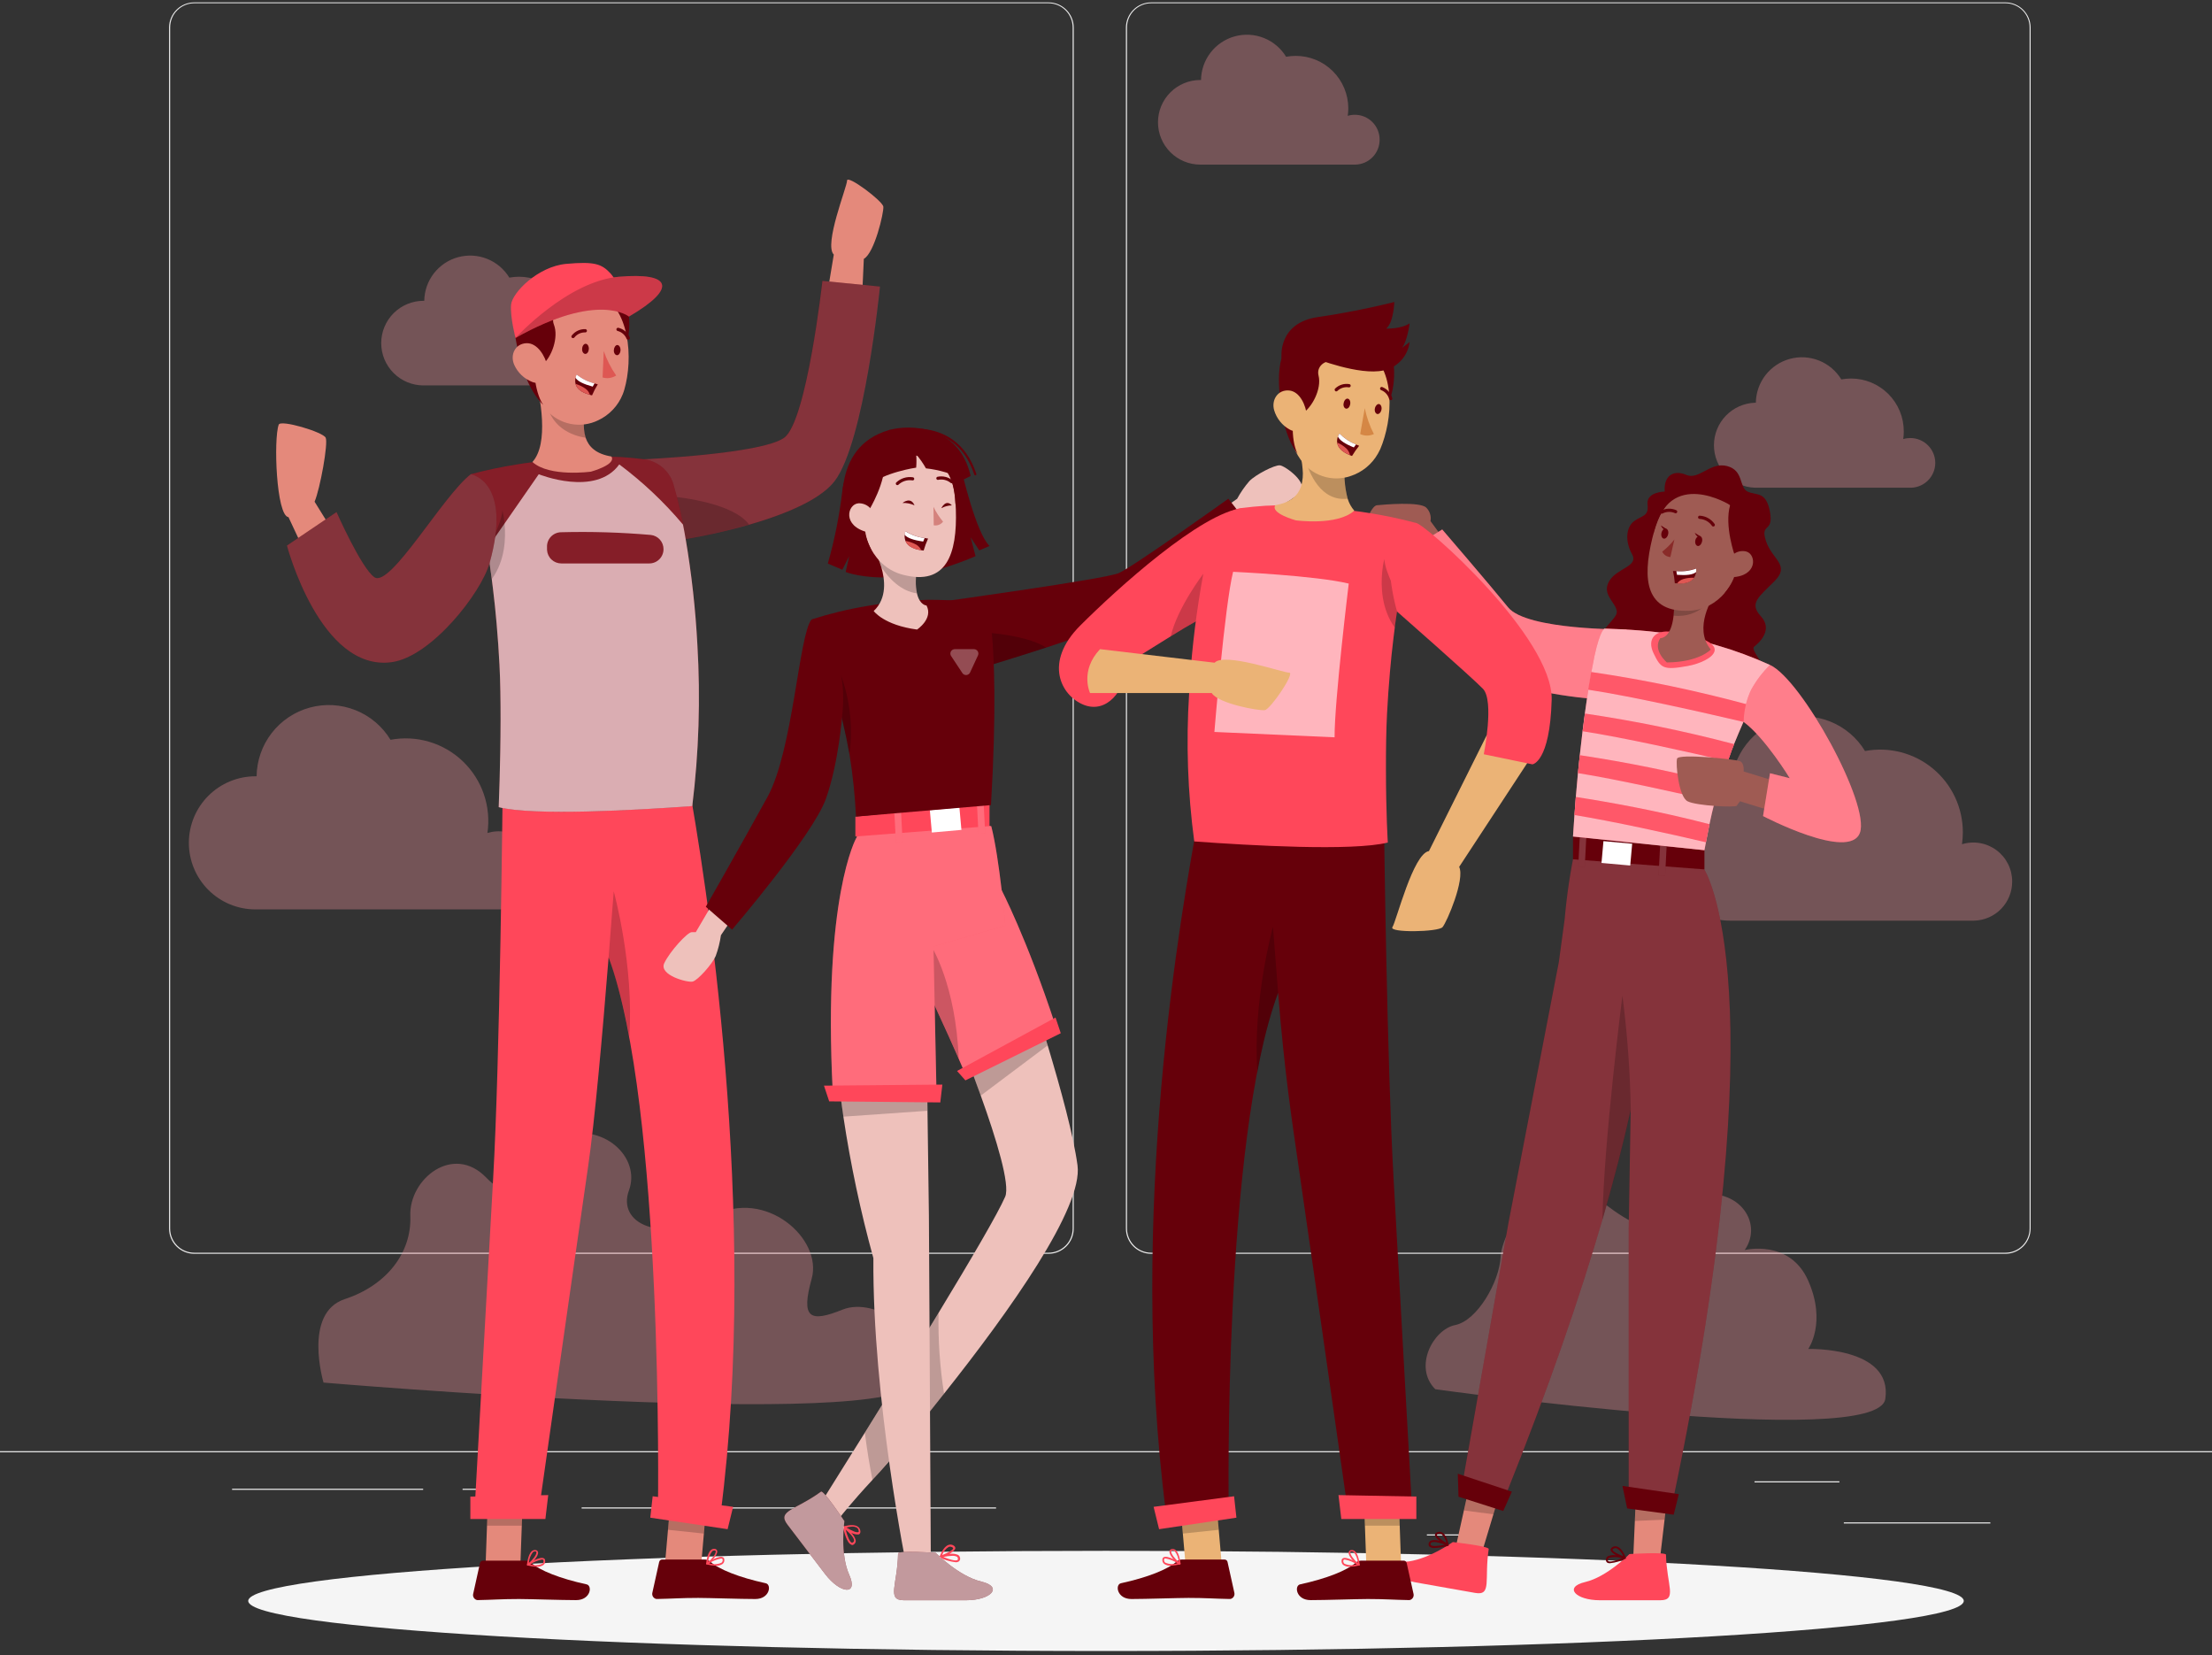 <svg width="500" height="374" viewBox="0 0 500 374" fill="none" xmlns="http://www.w3.org/2000/svg">
<rect x="0" y="0" width="500" height="374" fill="#333333" stroke="none"/>
<g clip-path="url(#clip0)">
<path d="M500 327.938H0V328.188H500V327.938Z" fill="#EBEBEB"/>
<path d="M449.9 344.028H416.78V344.278H449.9V344.028Z" fill="#EBEBEB"/>
<path d="M331.22 346.748H322.53V346.998H331.22V346.748Z" fill="#EBEBEB"/>
<path d="M415.78 334.748H396.59V334.998H415.78V334.748Z" fill="#EBEBEB"/>
<path d="M95.65 336.428H52.46V336.678H95.65V336.428Z" fill="#EBEBEB"/>
<path d="M110.89 336.428H104.56V336.678H110.89V336.428Z" fill="#EBEBEB"/>
<path d="M225.15 340.648H131.47V340.898H225.15V340.648Z" fill="#EBEBEB"/>
<path d="M237 283.338H43.91C42.397 283.336 40.948 282.733 39.879 281.663C38.81 280.592 38.21 279.141 38.21 277.628V6.198C38.223 4.694 38.829 3.256 39.896 2.197C40.964 1.137 42.406 0.541 43.91 0.538H237C238.514 0.538 239.967 1.14 241.038 2.211C242.108 3.282 242.71 4.734 242.71 6.248V277.628C242.71 279.143 242.108 280.595 241.038 281.666C239.967 282.737 238.514 283.338 237 283.338ZM43.91 0.738C42.464 0.741 41.077 1.318 40.056 2.341C39.034 3.365 38.46 4.752 38.46 6.198V277.628C38.46 279.075 39.034 280.462 40.056 281.486C41.077 282.509 42.464 283.086 43.91 283.088H237C238.447 283.086 239.835 282.51 240.858 281.486C241.881 280.463 242.457 279.076 242.46 277.628V6.198C242.457 4.751 241.881 3.364 240.858 2.341C239.835 1.317 238.447 0.741 237 0.738H43.91Z" fill="#EBEBEB"/>
<path d="M453.31 283.338H260.21C258.696 283.336 257.246 282.733 256.175 281.663C255.105 280.593 254.503 279.142 254.5 277.628V6.198C254.516 4.694 255.124 3.256 256.193 2.196C257.262 1.137 258.705 0.541 260.21 0.538H453.31C454.812 0.544 456.252 1.141 457.317 2.2C458.382 3.26 458.987 4.696 459 6.198V277.628C459 279.139 458.401 280.589 457.335 281.659C456.268 282.729 454.821 283.333 453.31 283.338ZM260.21 0.738C258.763 0.741 257.375 1.317 256.352 2.341C255.329 3.364 254.753 4.751 254.75 6.198V277.628C254.753 279.076 255.329 280.463 256.352 281.486C257.375 282.51 258.763 283.086 260.21 283.088H453.31C454.757 283.086 456.145 282.51 457.168 281.486C458.191 280.463 458.767 279.076 458.77 277.628V6.198C458.767 4.751 458.191 3.364 457.168 2.341C456.145 1.317 454.757 0.741 453.31 0.738H260.21Z" fill="#EBEBEB"/>
<path opacity="0.32" d="M73.13 312.438C73.13 312.438 68.43 296.708 77.93 293.578C87.43 290.448 93.07 283.088 92.75 274.768C92.43 266.448 102.43 258.348 109.93 266.138C117.43 273.928 116.43 260.138 126.43 256.798C136.43 253.458 144.91 261.578 142.17 269.008C139.43 276.438 149.3 281.088 161.17 274.768C173.04 268.448 185.98 279.938 183.48 288.938C180.98 297.938 183.03 298.938 190.48 295.938C197.93 292.938 211.33 301.438 206.64 312.438C201.95 323.438 73.13 312.438 73.13 312.438Z" fill="#FF99A3"/>
<path opacity="0.32" d="M324.43 313.938C319.43 308.938 323.93 300.438 328.93 299.438C333.93 298.438 338.93 289.648 339.2 284.038C339.47 278.428 348.43 261.218 362.43 271.848C376.43 282.478 372.18 273.418 382.31 270.428C392.44 267.438 398.82 276.038 394.38 282.488C394.38 282.488 404.55 279.938 408.74 289.438C412.93 298.938 408.74 304.838 408.74 304.838C408.74 304.838 427.88 304.278 426.16 316.108C424.44 327.938 324.43 313.938 324.43 313.938Z" fill="#FF99A3"/>
<path opacity="0.32" d="M121.53 196.679C121.535 195.303 121.217 193.945 120.601 192.714C119.985 191.484 119.089 190.415 117.985 189.594C116.881 188.773 115.6 188.222 114.244 187.987C112.888 187.752 111.496 187.838 110.18 188.238C110.611 185.297 110.334 182.296 109.372 179.483C108.409 176.671 106.789 174.129 104.646 172.069C102.503 170.009 99.898 168.491 97.05 167.64C94.202 166.789 91.192 166.631 88.27 167.179C86.431 164.149 83.657 161.801 80.366 160.488C77.075 159.175 73.446 158.969 70.027 159.9C66.608 160.832 63.586 162.851 61.416 165.653C59.246 168.454 58.047 171.885 58 175.428H57.73C53.741 175.428 49.916 177.013 47.095 179.834C44.275 182.654 42.69 186.48 42.69 190.468C42.69 194.457 44.275 198.283 47.095 201.103C49.916 203.924 53.741 205.509 57.73 205.509H113C115.291 205.436 117.464 204.473 119.056 202.824C120.649 201.175 121.536 198.971 121.53 196.679Z" fill="#FF99A3"/>
<path opacity="0.32" d="M454.83 199.218C454.836 197.843 454.52 196.485 453.905 195.255C453.291 194.024 452.396 192.955 451.292 192.134C450.189 191.312 448.908 190.762 447.553 190.526C446.197 190.291 444.806 190.377 443.49 190.778C443.614 189.88 443.677 188.975 443.68 188.068C443.68 185.325 443.075 182.616 441.909 180.133C440.743 177.65 439.044 175.454 436.933 173.702C434.823 171.95 432.352 170.685 429.696 169.996C427.041 169.308 424.266 169.213 421.57 169.718C419.73 166.694 416.956 164.35 413.666 163.04C410.377 161.73 406.751 161.526 403.336 162.457C399.92 163.388 396.9 165.405 394.73 168.203C392.561 171.001 391.361 174.428 391.31 177.968H391C387.011 177.968 383.186 179.553 380.365 182.374C377.545 185.194 375.96 189.02 375.96 193.008C375.96 196.997 377.545 200.823 380.365 203.643C383.186 206.464 387.011 208.048 391 208.048H446.24C448.543 207.994 450.732 207.038 452.338 205.387C453.944 203.736 454.838 201.522 454.83 199.218Z" fill="#FF99A3"/>
<path opacity="0.32" d="M437.45 104.618C437.45 103.125 436.857 101.693 435.801 100.637C434.745 99.582 433.313 98.989 431.82 98.989C431.275 98.988 430.733 99.065 430.21 99.219C430.29 98.649 430.331 98.074 430.33 97.499C430.335 95.93 430.031 94.375 429.434 92.925C428.837 91.474 427.96 90.155 426.853 89.044C425.745 87.933 424.43 87.051 422.981 86.45C421.532 85.848 419.979 85.538 418.41 85.538C417.672 85.539 416.936 85.606 416.21 85.739C415.035 83.807 413.263 82.311 411.163 81.475C409.063 80.639 406.748 80.508 404.567 81.103C402.386 81.698 400.458 82.986 399.073 84.773C397.688 86.559 396.922 88.748 396.89 91.008H396.72C394.226 91.089 391.862 92.136 390.126 93.929C388.39 95.721 387.42 98.118 387.42 100.613C387.42 103.109 388.39 105.506 390.126 107.298C391.862 109.091 394.226 110.138 396.72 110.218H432C433.457 110.172 434.838 109.562 435.855 108.518C436.871 107.474 437.443 106.076 437.45 104.618Z" fill="#FF99A3"/>
<path opacity="0.32" d="M311.85 31.538C311.85 30.053 311.26 28.629 310.21 27.579C309.16 26.528 307.735 25.938 306.25 25.938C305.704 25.936 305.161 26.017 304.64 26.178C304.724 25.605 304.767 25.027 304.77 24.448C304.757 21.309 303.5 18.303 301.276 16.087C299.051 13.872 296.039 12.628 292.9 12.628C292.165 12.629 291.432 12.696 290.71 12.828C289.541 10.905 287.777 9.414 285.686 8.582C283.595 7.749 281.289 7.619 279.118 8.212C276.946 8.805 275.027 10.088 273.649 11.868C272.271 13.648 271.51 15.828 271.48 18.078H271.31C268.775 18.078 266.343 19.086 264.55 20.878C262.757 22.671 261.75 25.103 261.75 27.638C261.75 30.174 262.757 32.605 264.55 34.398C266.343 36.191 268.775 37.199 271.31 37.199H306.41C307.878 37.157 309.27 36.54 310.288 35.481C311.305 34.423 311.866 33.007 311.85 31.538Z" fill="#FF99A3"/>
<path opacity="0.32" d="M136.27 81.538C136.27 80.053 135.68 78.629 134.63 77.579C133.58 76.528 132.155 75.939 130.67 75.939C130.125 75.938 129.583 76.015 129.06 76.168C129.141 75.599 129.181 75.024 129.18 74.448C129.187 72.887 128.885 71.339 128.292 69.894C127.699 68.45 126.826 67.136 125.724 66.03C124.622 64.923 123.312 64.045 121.87 63.446C120.428 62.847 118.882 62.538 117.32 62.538C116.585 62.539 115.852 62.606 115.13 62.739C113.961 60.816 112.199 59.325 110.108 58.492C108.018 57.659 105.714 57.529 103.543 58.12C101.372 58.712 99.452 59.993 98.073 61.772C96.695 63.55 95.932 65.729 95.9 67.978H95.73C93.195 67.978 90.763 68.986 88.97 70.778C87.177 72.571 86.17 75.003 86.17 77.538C86.17 80.074 87.177 82.505 88.97 84.298C90.763 86.091 93.195 87.099 95.73 87.099H130.82C132.271 87.057 133.65 86.455 134.667 85.418C135.683 84.381 136.258 82.99 136.27 81.538Z" fill="#FF99A3"/>
<path d="M250 373.098C357.082 373.098 443.89 368.03 443.89 361.778C443.89 355.527 357.082 350.458 250 350.458C142.917 350.458 56.11 355.527 56.11 361.778C56.11 368.03 142.917 373.098 250 373.098Z" fill="#F5F5F5"/>
<path d="M326.65 122.258L323.35 117.758C323.449 117.221 323.417 116.668 323.257 116.146C323.097 115.624 322.813 115.148 322.43 114.758C321.11 113.258 312.54 114.048 311.22 114.178C309.9 114.308 307.72 119.568 309.01 121.098C310.3 122.628 318.54 122.888 319.3 122.228L321.9 125.848L326.65 122.258Z" fill="#9F5B53"/>
<path d="M376.29 111.088C376.03 107.488 378.29 106.088 381.17 107.318C384.05 108.548 386.54 104.318 390.38 105.318C394.22 106.318 393.04 110.148 395.02 111.088C397 112.028 399.23 110.898 400.09 115.718C400.95 120.538 397.79 118.038 399.18 122.258C400.57 126.478 404.71 127.668 401.18 131.258C397.65 134.848 395.25 136.258 398.02 139.258C400.79 142.258 397.79 145.138 396.52 146.128C395.25 147.118 402.03 152.848 400.12 157.988C398.21 163.128 382.28 167.878 372.45 164.128C362.62 160.378 359.89 154.698 360.45 148.238C361.01 141.778 365.78 140.068 365.45 138.048C365.12 136.028 361.98 134.258 363.76 131.288C365.54 128.318 370.48 128.058 368.9 125.218C367.32 122.378 367.52 119.218 369.3 117.828C371.08 116.438 372.74 116.828 372.41 113.978C372.08 111.128 376.29 111.088 376.29 111.088Z" fill="#66000A"/>
<path d="M367.68 142.248C367.68 142.248 345.11 142.448 340.89 137.248C336.67 132.048 326 119.648 326 119.648L320 123.388C320 123.388 330.5 146.838 337.09 151.988C343.68 157.138 363.3 158.198 363.3 158.198L367.68 142.248Z" fill="#FF475A"/>
<path opacity="0.3" d="M367.68 142.248C367.68 142.248 345.11 142.448 340.89 137.248C336.67 132.048 326 119.648 326 119.648L320 123.388C320 123.388 330.5 146.838 337.09 151.988C343.68 157.138 363.3 158.198 363.3 158.198L367.68 142.248Z" fill="white"/>
<path d="M329.16 349.158L335.16 350.218L337.62 342.038L339.86 334.538L332.95 332.118L330.94 341.138L329.16 349.158Z" fill="#E4897B"/>
<path d="M336.51 350.058C336.61 349.388 328.4 348.478 328.4 348.478C328.4 348.478 322.5 352.678 317.45 352.958C312.4 353.238 314.59 356.638 320.02 357.598L333.44 359.968C337.29 360.648 335.46 356.938 336.51 350.058Z" fill="#FF475A"/>
<path d="M323.08 349.478C322.978 349.353 322.918 349.198 322.91 349.036C322.901 348.875 322.943 348.715 323.03 348.578C323.081 348.468 323.155 348.369 323.246 348.288C323.337 348.208 323.444 348.146 323.56 348.108C324.179 347.973 324.823 348.015 325.42 348.228C324.82 347.758 324.32 347.228 324.37 346.798C324.37 346.518 324.62 346.318 325.02 346.208C325.198 346.156 325.385 346.143 325.568 346.171C325.751 346.199 325.926 346.266 326.08 346.368C327.08 347.018 327.45 349.028 327.46 349.118C327.47 349.151 327.47 349.186 327.46 349.218V349.268C327.456 349.281 327.45 349.293 327.441 349.303C327.432 349.314 327.422 349.322 327.41 349.328H327.34C326.379 349.604 325.389 349.765 324.39 349.808C324.161 349.845 323.926 349.834 323.701 349.777C323.476 349.721 323.265 349.619 323.08 349.478ZM323.71 348.478C323.649 348.496 323.593 348.527 323.544 348.568C323.496 348.61 323.457 348.661 323.43 348.718C323.29 349.018 323.38 349.128 323.43 349.158C323.75 349.538 325.32 349.358 326.61 349.058C325.71 348.738 324.35 348.278 323.71 348.538V348.478ZM325.14 346.588C325.02 346.588 324.81 346.698 324.8 346.808C324.8 347.178 325.8 348.018 326.93 348.688C326.792 347.922 326.41 347.22 325.84 346.688C325.706 346.602 325.55 346.556 325.39 346.558C325.304 346.571 325.22 346.595 325.14 346.628V346.588Z" fill="#66000A"/>
<path opacity="0.2" d="M330.91 341.328L337.59 342.208L339.85 334.618L332.94 332.158L330.91 341.328Z" fill="black"/>
<path d="M369.19 351.728H375.28L376.28 343.248L377.18 335.468L369.95 334.288L369.55 343.518L369.19 351.728Z" fill="#E4897B"/>
<path d="M376.58 351.338C376.58 350.668 368.32 351.188 368.32 351.188C368.32 351.188 363.25 356.348 358.32 357.508C353.39 358.668 356.14 361.628 361.65 361.628H375.28C379.19 361.628 376.75 358.288 376.58 351.338Z" fill="#FF475A"/>
<path d="M363.25 353.098C363.133 352.99 363.051 352.85 363.015 352.694C362.98 352.539 362.992 352.377 363.05 352.228C363.08 352.11 363.135 351.998 363.211 351.902C363.287 351.805 363.382 351.726 363.49 351.668C364.076 351.43 364.717 351.361 365.34 351.468C364.67 351.108 364.09 350.668 364.06 350.238C364.06 349.958 364.23 349.718 364.6 349.548C364.767 349.469 364.95 349.428 365.135 349.428C365.32 349.428 365.503 349.469 365.67 349.548C366.79 350.008 367.48 351.938 367.51 352.018C367.522 352.045 367.529 352.074 367.529 352.103C367.529 352.133 367.522 352.162 367.51 352.188L367.44 352.248C366.365 352.774 365.209 353.112 364.02 353.248C363.754 353.296 363.479 353.242 363.25 353.098ZM363.71 352.038C363.596 352.101 363.51 352.205 363.47 352.328C363.39 352.658 363.47 352.738 363.53 352.768C363.92 353.088 365.43 352.628 366.64 352.118C365.69 351.82 364.675 351.792 363.71 352.038ZM364.79 349.938C364.68 349.988 364.49 350.098 364.49 350.208C364.49 350.588 365.7 351.208 366.92 351.688C366.647 350.962 366.149 350.343 365.5 349.918C365.396 349.871 365.284 349.847 365.17 349.848C365.038 349.85 364.908 349.88 364.79 349.938Z" fill="#66000A"/>
<path opacity="0.2" d="M369.55 343.708L376.28 343.418L377.18 335.548L369.95 334.338L369.55 343.708Z" fill="black"/>
<path d="M330.34 336.538L340.2 338.278C350.14 313.488 357.2 292.808 362.2 275.638C364.89 266.378 366.98 258.148 368.6 250.838L368.15 277.838V339.118H378.15C402.49 223.008 385.24 196.468 385.24 196.468L356.11 191.468C354.959 196.846 354.144 202.29 353.67 207.768L352.36 217.408L341 276.218L330.34 336.538Z" fill="#66000A"/>
<path opacity="0.2" d="M330.34 336.538L340.2 338.278C350.14 313.488 357.2 292.808 362.2 275.638C364.89 266.378 366.98 258.148 368.6 250.838L368.15 277.838V339.118H378.15C402.49 223.008 385.24 196.468 385.24 196.468L356.11 191.468C354.959 196.846 354.144 202.29 353.67 207.768L352.36 217.408L341 276.218L330.34 336.538Z" fill="white"/>
<path d="M341.74 337.088L329.52 333.038L329.68 338.228L339.79 341.458L341.74 337.088Z" fill="#66000A"/>
<path d="M379.48 337.648L366.74 335.788L367.8 340.878L378.32 342.298L379.48 337.648Z" fill="#66000A"/>
<path d="M385.27 192.118V196.468L355.56 194.188V189.048L385.27 192.118Z" fill="#66000A"/>
<path d="M362.002 195.01L368.496 195.592L368.938 190.662L362.444 190.08L362.002 195.01Z" fill="white"/>
<path d="M374.908 197.803L376.386 197.878L376.769 190.378L375.291 190.302L374.908 197.803Z" fill="#66000A"/>
<path opacity="0.2" d="M374.908 197.803L376.386 197.878L376.769 190.378L375.291 190.302L374.908 197.803Z" fill="white"/>
<path d="M356.743 195.814L358.222 195.89L358.604 188.389L357.126 188.314L356.743 195.814Z" fill="#66000A"/>
<path opacity="0.2" d="M356.743 195.814L358.222 195.89L358.604 188.389L357.126 188.314L356.743 195.814Z" fill="white"/>
<path d="M400.09 150.268C399.19 152.098 398.37 153.838 397.61 155.478C396.96 156.858 396.36 158.168 395.79 159.418L394.79 161.538C394.55 162.078 394.31 162.618 394.09 163.138C393.3 164.928 392.6 166.598 391.97 168.138C391.6 169.058 391.26 169.948 390.97 170.808L390.53 171.988C389.85 173.798 389.28 175.478 388.78 177.068C388.35 178.448 387.97 179.768 387.62 181.068C387.16 182.818 386.77 184.518 386.41 186.248C386.13 187.578 385.87 188.928 385.61 190.328C385.49 190.918 385.38 191.518 385.27 192.128L355.56 189.038C355.66 187.368 355.77 185.748 355.89 184.168C355.99 182.768 356.09 181.408 356.2 180.088C356.36 178.208 356.52 176.408 356.68 174.678C356.82 173.278 356.96 171.928 357.1 170.628C357.3 168.728 357.51 166.938 357.72 165.238C357.89 163.818 358.07 162.478 358.24 161.238C358.51 159.238 358.78 157.488 359.03 155.878C359.28 154.268 359.5 153.058 359.71 151.878C359.983 150.398 360.223 149.168 360.43 148.188C361.74 142.188 362.7 142.058 362.7 142.058C362.7 142.058 369.38 142.198 375.11 142.918H375.26C379.132 143.517 382.963 144.359 386.73 145.438C387.22 145.568 387.73 145.708 388.18 145.858C392.252 147.037 396.233 148.511 400.09 150.268Z" fill="#FF475A"/>
<path opacity="0.6" d="M400.09 150.268C399.19 152.098 398.37 153.838 397.61 155.478C396.96 156.858 396.36 158.168 395.79 159.418L394.79 161.538C394.55 162.078 394.31 162.618 394.09 163.138C393.3 164.928 392.6 166.598 391.97 168.138C391.6 169.058 391.26 169.948 390.97 170.808L390.53 171.988C389.85 173.798 389.28 175.478 388.78 177.068C388.35 178.448 387.97 179.768 387.62 181.068C387.16 182.818 386.77 184.518 386.41 186.248C386.13 187.578 385.87 188.928 385.61 190.328C385.49 190.918 385.38 191.518 385.27 192.128L355.56 189.038C355.66 187.368 355.77 185.748 355.89 184.168C355.99 182.768 356.09 181.408 356.2 180.088C356.36 178.208 356.52 176.408 356.68 174.678C356.82 173.278 356.96 171.928 357.1 170.628C357.3 168.728 357.51 166.938 357.72 165.238C357.89 163.818 358.07 162.478 358.24 161.238C358.51 159.238 358.78 157.488 359.03 155.878C359.28 154.268 359.5 153.058 359.71 151.878C359.983 150.398 360.223 149.168 360.43 148.188C361.74 142.188 362.7 142.058 362.7 142.058C362.7 142.058 369.38 142.198 375.11 142.918H375.26C379.132 143.517 382.963 144.359 386.73 145.438C387.22 145.568 387.73 145.708 388.18 145.858C392.252 147.037 396.233 148.511 400.09 150.268Z" fill="white"/>
<path opacity="0.2" d="M362.22 275.668C364.91 266.408 367 258.178 368.62 250.868C368.479 242.216 367.848 233.579 366.73 224.998C366.73 224.998 362.47 258.358 362.22 275.668Z" fill="black"/>
<path d="M377.83 142.788C374.32 142.278 372.16 144.278 373.78 147.638C375.4 150.998 375.94 151.498 381.46 150.508C386.98 149.518 393.4 145.068 377.83 142.788Z" fill="#FF475A"/>
<path d="M395.79 159.418L394.79 161.538C394.55 162.078 394.31 162.618 394.09 163.138C385.27 161.068 368.74 157.318 358.99 155.858C359.23 154.368 359.46 153.038 359.67 151.858C371.853 153.637 383.916 156.162 395.79 159.418Z" fill="#FF475A"/>
<path d="M392 168.168C391.63 169.088 391.29 169.978 391 170.838L390.56 172.018C381.56 169.928 366.87 166.648 357.75 165.248C357.92 163.828 358.1 162.488 358.27 161.248C369.633 162.928 380.894 165.238 392 168.168Z" fill="#FF475A"/>
<path d="M388.78 177.098C388.35 178.478 387.97 179.798 387.62 181.098C378.79 179.098 365.43 176.098 356.68 174.708C356.82 173.308 356.96 171.958 357.1 170.658C367.764 172.258 378.338 174.407 388.78 177.098Z" fill="#FF475A"/>
<path d="M386.41 186.258C386.13 187.588 385.87 188.938 385.61 190.338C377.08 188.338 364.53 185.588 355.89 184.178C355.99 182.778 356.09 181.418 356.2 180.098C363.5 181.228 374.82 183.228 386.41 186.258Z" fill="#FF475A"/>
<g opacity="0.3">
<path opacity="0.3" d="M377.83 142.788C374.32 142.278 372.16 144.278 373.78 147.638C375.4 150.998 375.94 151.498 381.46 150.508C386.98 149.518 393.4 145.068 377.83 142.788Z" fill="white"/>
<path opacity="0.3" d="M395.79 159.418L394.79 161.538C394.55 162.078 394.31 162.618 394.09 163.138C385.27 161.068 368.74 157.318 358.99 155.858C359.23 154.368 359.46 153.038 359.67 151.858C371.853 153.637 383.916 156.162 395.79 159.418Z" fill="white"/>
<path opacity="0.3" d="M392 168.168C391.63 169.088 391.29 169.978 391 170.838L390.56 172.018C381.56 169.928 366.87 166.648 357.75 165.248C357.92 163.828 358.1 162.488 358.27 161.248C369.633 162.928 380.894 165.238 392 168.168Z" fill="white"/>
<path opacity="0.3" d="M388.78 177.098C388.35 178.478 387.97 179.798 387.62 181.098C378.79 179.098 365.43 176.098 356.68 174.708C356.82 173.308 356.96 171.958 357.1 170.658C367.764 172.258 378.338 174.407 388.78 177.098Z" fill="white"/>
<path opacity="0.3" d="M386.41 186.258C386.13 187.588 385.87 188.938 385.61 190.338C377.08 188.338 364.53 185.588 355.89 184.178C355.99 182.778 356.09 181.418 356.2 180.098C363.5 181.228 374.82 183.228 386.41 186.258Z" fill="white"/>
</g>
<path d="M376.78 149.698C384.16 149.628 386.71 146.778 386.71 146.778C382.61 141.878 387.34 134.778 387.34 134.778L378.39 135.378C378.446 136.622 378.416 137.869 378.3 139.108C377.73 144.428 375.3 144.198 375.3 144.198C373.45 146.898 376.78 149.698 376.78 149.698Z" fill="#9F5B53"/>
<path opacity="0.2" d="M378.39 135.388C378.446 136.632 378.416 137.879 378.3 139.118C384.21 139.818 387.3 134.788 387.3 134.788L378.39 135.388Z" fill="black"/>
<path d="M386.12 111.538C378.56 110.228 375.43 113.848 373.51 121.538C371.13 131.158 372.08 138.448 381.9 138.018C395.22 137.378 398.68 113.678 386.12 111.538Z" fill="#9F5B53"/>
<path d="M378.48 121.918C377.675 122.94 376.752 123.863 375.73 124.668C375.897 125.019 376.157 125.316 376.481 125.53C376.806 125.743 377.182 125.864 377.57 125.878L378.48 121.918Z" fill="#892B29"/>
<path d="M383.21 122.108C383.09 122.728 383.32 123.288 383.73 123.378C384.14 123.468 384.58 123.018 384.73 122.378C384.88 121.738 384.62 121.198 384.21 121.118C383.8 121.038 383.33 121.538 383.21 122.108Z" fill="#66000A"/>
<path d="M384.34 121.198L383.1 120.408C383.1 120.408 383.55 121.668 384.34 121.198Z" fill="#66000A"/>
<path d="M375.55 120.458C375.42 121.068 375.66 121.638 376.07 121.718C376.48 121.798 376.92 121.368 377.07 120.718C377.22 120.068 376.96 119.538 376.55 119.448C376.14 119.358 375.67 119.838 375.55 120.458Z" fill="#66000A"/>
<path d="M376.68 119.538L375.44 118.738C375.44 118.738 375.89 120.018 376.68 119.538Z" fill="#66000A"/>
<path d="M384.19 116.898C384.801 116.931 385.396 117.102 385.93 117.401C386.464 117.699 386.922 118.115 387.27 118.618" stroke="#66000A" stroke-width="0.725" stroke-linecap="round" stroke-linejoin="round"/>
<path d="M378.76 115.628C378.265 115.407 377.727 115.3 377.185 115.315C376.643 115.331 376.111 115.469 375.63 115.718" stroke="#66000A" stroke-width="0.725" stroke-linecap="round" stroke-linejoin="round"/>
<path d="M378.16 129.038C378.369 129.953 378.509 130.883 378.58 131.818H379.08C381.32 131.978 382.41 131.318 382.94 130.528C383.325 129.908 383.48 129.172 383.38 128.448C381.953 128.965 380.432 129.166 378.92 129.038C378.45 129.068 378.16 129.038 378.16 129.038Z" fill="#66000A"/>
<path d="M378.92 129.078L379.07 129.898C381.18 130.048 382.68 129.898 383.39 129.268C383.424 129.01 383.424 128.747 383.39 128.488C381.96 129.006 380.435 129.207 378.92 129.078Z" fill="white"/>
<path d="M379.08 131.858C381.32 132.018 382.41 131.358 382.94 130.568C382.088 130.522 381.235 130.627 380.42 130.878C379.881 131.054 379.411 131.398 379.08 131.858Z" fill="#DE5753"/>
<path d="M392.17 125.668C392.17 125.668 389.71 118.848 391.08 114.138C391.08 114.138 377.17 105.418 373.78 120.488C373.78 120.488 374.67 106.738 387.72 108.698C400.77 110.658 397.4 129.698 389.72 134.158C389.7 134.158 393.68 129.938 392.17 125.668Z" fill="#66000A"/>
<path d="M390.65 127.048C390.876 126.186 391.434 125.449 392.202 124.997C392.971 124.545 393.887 124.416 394.75 124.638C397.05 125.308 397.33 130.308 391.3 130.448C390.43 130.468 390.1 129.538 390.65 127.048Z" fill="#9F5B53"/>
<path d="M403.13 177.108L394.13 174.338C394.13 174.338 394.33 172.468 393.32 172.018C392.31 171.568 379.42 170.248 379.08 171.438C378.74 172.628 379.44 180.038 381.46 181.078C383.48 182.118 392.32 182.518 392.58 182.078C392.84 181.638 393.32 181.078 393.32 181.078L402.56 183.928L403.13 177.108Z" fill="#9F5B53"/>
<path d="M400.09 150.268C407.22 153.508 422.78 181.748 420.41 188.198C418.04 194.648 398.52 184.418 398.52 184.418L400.09 174.738L404.55 175.858C404.55 175.858 398.97 166.708 394.13 163.138C394.176 160.652 394.741 158.203 395.79 155.948C396.928 153.849 398.378 151.934 400.09 150.268Z" fill="#FF475A"/>
<path opacity="0.3" d="M400.09 150.268C407.22 153.508 422.78 181.748 420.41 188.198C418.04 194.648 398.52 184.418 398.52 184.418L400.09 174.738L404.55 175.858C404.55 175.858 398.97 166.708 394.13 163.138C394.176 160.652 394.741 158.203 395.79 155.948C396.928 153.849 398.378 151.934 400.09 150.268Z" fill="white"/>
<path d="M184.19 83.228L188.47 57.538C186.17 55.258 191.47 42.218 191.47 40.809C191.47 39.398 199.53 45.419 199.67 46.709C199.81 47.998 197.67 57.178 195.26 58.498L194 85.928C194 85.928 188.9 88.088 184.19 83.228Z" fill="#E4897B"/>
<path d="M145.53 103.779C145.53 103.779 172.14 102.619 177.25 98.918C182.36 95.219 185.89 63.478 185.89 63.478L198.89 64.758C198.89 64.758 195.42 99.928 188.61 108.759C181.8 117.589 155 121.819 155 121.819L145.53 103.779Z" fill="#66000A"/>
<path opacity="0.2" d="M198.91 64.758C198.91 64.758 195.44 99.928 188.63 108.759C185.24 113.139 176.86 116.409 169.32 118.579C164.609 119.918 159.829 121 155 121.819L149.84 111.969L145.54 103.779C145.54 103.779 172.15 102.619 177.26 98.918C182.37 95.219 185.9 63.478 185.9 63.478L198.91 64.758Z" fill="white"/>
<path opacity="0.2" d="M169.32 118.539C164.61 119.892 159.829 120.987 155 121.819L149.84 111.969C155 112.419 165.88 113.899 169.32 118.539Z" fill="black"/>
<path d="M84.86 135.538L71.11 113.378C72.37 110.378 74.21 100.208 73.62 98.918C73.03 97.629 63.4 94.758 63 95.969C61.81 99.189 62.44 116.568 65.21 116.868L76.86 141.778C76.86 141.778 82.35 141.838 84.86 135.538Z" fill="#E4897B"/>
<path d="M150.25 354.178L158.37 355.038L159.89 337.538L151.78 336.678L150.25 354.178Z" fill="#E4897B"/>
<path d="M109.77 353.588H117.63L118.28 335.378H110.41L109.77 353.588Z" fill="#E4897B"/>
<path d="M118.72 352.678H109.17C109.013 352.677 108.861 352.731 108.739 352.829C108.617 352.927 108.532 353.065 108.5 353.218L106.95 360.218C106.888 360.519 106.948 360.833 107.117 361.09C107.285 361.346 107.549 361.526 107.85 361.588C107.933 361.598 108.017 361.598 108.1 361.588C111.19 361.538 113.44 361.348 117.32 361.348C119.71 361.348 126.92 361.598 130.22 361.598C133.52 361.598 133.95 358.338 132.6 358.038C126.54 356.718 121.98 354.888 120.04 353.148C119.676 352.828 119.204 352.66 118.72 352.678Z" fill="#66000A"/>
<path d="M119.26 353.769C119.223 353.759 119.19 353.738 119.165 353.71C119.141 353.681 119.125 353.646 119.12 353.609C119.115 353.573 119.121 353.537 119.137 353.505C119.153 353.473 119.179 353.446 119.21 353.429C119.49 353.249 122.03 351.689 122.9 352.139C122.999 352.184 123.082 352.257 123.139 352.35C123.196 352.443 123.224 352.55 123.22 352.659C123.249 352.845 123.228 353.035 123.159 353.211C123.091 353.387 122.977 353.541 122.83 353.659C122.387 353.959 121.854 354.1 121.32 354.059C120.625 354.036 119.934 353.939 119.26 353.769ZM119.8 353.509C120.717 353.818 121.718 353.768 122.6 353.369C122.694 353.286 122.766 353.182 122.81 353.065C122.854 352.948 122.867 352.822 122.85 352.699C122.85 352.549 122.78 352.479 122.73 352.479C122.657 352.436 122.573 352.419 122.49 352.429C121.53 352.621 120.616 352.998 119.8 353.539V353.509Z" fill="#FF475A"/>
<path d="M119.21 353.808C119.183 353.789 119.161 353.763 119.145 353.734C119.13 353.704 119.121 353.672 119.12 353.638C119.12 353.528 119.32 351.268 120.23 350.528C120.337 350.434 120.463 350.364 120.599 350.323C120.735 350.282 120.879 350.27 121.02 350.288C121.162 350.284 121.301 350.331 121.412 350.421C121.522 350.511 121.596 350.638 121.62 350.778C121.78 351.608 120.21 353.338 119.4 353.778H119.31C119.281 353.799 119.246 353.809 119.21 353.808ZM120.47 350.748C119.92 351.456 119.596 352.314 119.54 353.208C120.35 352.598 121.35 351.288 121.25 350.778C121.25 350.728 121.25 350.588 120.98 350.588H120.89C120.736 350.592 120.587 350.648 120.47 350.748Z" fill="#FF475A"/>
<path d="M159.22 352.428H149.67C149.513 352.427 149.361 352.481 149.239 352.579C149.117 352.677 149.032 352.815 149 352.968L147.45 359.968C147.388 360.269 147.448 360.583 147.617 360.84C147.785 361.096 148.049 361.276 148.35 361.338C148.433 361.348 148.517 361.348 148.6 361.338C151.69 361.288 153.94 361.098 157.82 361.098C160.21 361.098 167.42 361.348 170.72 361.348C174.02 361.348 174.45 358.088 173.1 357.788C167.04 356.468 162.48 354.638 160.54 352.898C160.176 352.578 159.704 352.41 159.22 352.428Z" fill="#66000A"/>
<path d="M159.76 353.538C159.723 353.529 159.69 353.508 159.665 353.48C159.641 353.451 159.625 353.416 159.62 353.378C159.615 353.343 159.621 353.307 159.637 353.275C159.653 353.243 159.679 353.216 159.71 353.198C159.99 353.018 162.53 351.458 163.4 351.908C163.499 351.954 163.582 352.027 163.639 352.12C163.696 352.212 163.724 352.32 163.72 352.428C163.749 352.615 163.728 352.805 163.659 352.981C163.591 353.156 163.477 353.311 163.33 353.428C162.887 353.729 162.354 353.87 161.82 353.828C161.125 353.806 160.434 353.709 159.76 353.538ZM160.3 353.278C161.217 353.588 162.218 353.538 163.1 353.138C163.194 353.056 163.266 352.952 163.31 352.835C163.354 352.718 163.367 352.592 163.35 352.468C163.35 352.318 163.28 352.248 163.23 352.248C163.157 352.206 163.073 352.189 162.99 352.198C162.034 352.376 161.12 352.736 160.3 353.258V353.278Z" fill="#FF475A"/>
<path d="M159.71 353.539C159.683 353.519 159.661 353.493 159.645 353.464C159.63 353.434 159.621 353.402 159.62 353.369C159.62 353.259 159.82 350.999 160.73 350.259C160.837 350.165 160.963 350.095 161.099 350.053C161.235 350.012 161.379 350 161.52 350.019C161.662 350.014 161.801 350.061 161.912 350.151C162.022 350.241 162.096 350.368 162.12 350.509C162.28 351.339 160.71 353.069 159.9 353.509H159.81C159.781 353.529 159.746 353.539 159.71 353.539ZM161 350.539C160.45 351.246 160.126 352.104 160.07 352.999C160.88 352.389 161.88 351.079 161.78 350.569C161.78 350.519 161.78 350.379 161.51 350.379H161.42C161.266 350.382 161.117 350.438 161 350.539Z" fill="#FF475A"/>
<path opacity="0.2" d="M151.78 336.678L159.89 337.538L159.1 346.558L150.98 345.708L151.78 336.678Z" fill="black"/>
<path opacity="0.2" d="M110.41 335.388H118.28L117.94 344.778H110.07L110.41 335.388Z" fill="black"/>
<path d="M113.66 175.648H155.38C159.38 197.308 171.77 273.978 162.86 342.278L148.73 340.538C148.73 340.538 150.04 249.858 137.57 216.338C136.14 234.278 134.43 253.338 132.95 263.528C129.32 288.528 121.55 343.158 121.55 343.158H107.17C107.17 343.158 110.11 290.868 111.47 266.298C113 239.608 113.6 181.128 113.66 175.648Z" fill="#FF475A"/>
<path d="M164.47 345.568L146.99 342.968L147.53 338.128L165.71 340.518L164.47 345.568Z" fill="#FF475A"/>
<path d="M123.28 343.268H106.32V338.198L123.92 337.868L123.28 343.268Z" fill="#FF475A"/>
<path opacity="0.2" d="M137.57 216.328C139.62 222.189 141.179 228.209 142.23 234.328C143.4 218.328 138.73 201.428 138.73 201.428L137.57 216.328Z" fill="black"/>
<path d="M106.43 107.158C108.74 115.645 110.412 124.292 111.43 133.029C111.76 135.709 112.03 138.339 112.25 140.889C112.54 144.129 112.74 147.248 112.9 150.208C113.1 153.958 113.16 158.389 113.15 162.749C113.15 172.749 112.73 182.398 112.73 182.398C120.73 184.398 143.85 183.068 156.48 182.148C157.968 170.072 158.356 157.885 157.64 145.738C157.223 137.718 156.341 129.728 155 121.809C154.321 117.581 153.38 113.399 152.18 109.288C151.716 107.831 150.843 106.538 149.666 105.562C148.49 104.585 147.058 103.966 145.54 103.779C144.01 103.589 142.24 103.398 140.38 103.288C139.66 103.288 138.94 103.218 138.21 103.208C132.244 103.276 126.288 103.69 120.37 104.449C119.25 104.579 118.11 104.748 117.01 104.928C113.447 105.485 109.915 106.229 106.43 107.158Z" fill="#66000A"/>
<path opacity="0.7" d="M156.48 182.158C143.85 183.078 120.73 184.408 112.73 182.408C112.73 182.408 113.13 172.778 113.15 162.758C113.15 158.398 113.1 153.968 112.9 150.218C112.74 147.218 112.54 144.138 112.25 140.898C112.03 138.348 111.76 135.718 111.43 133.038C111.35 132.318 111.26 131.588 111.16 130.868C110.87 128.558 110.52 126.258 110.16 123.968V123.908L114.05 118.308L121.78 107.168C121.78 107.168 134.64 112.368 139.98 104.948C145.285 108.912 150.117 113.472 154.38 118.538C154.59 119.538 154.79 120.678 154.99 121.828C156.335 129.747 157.219 137.737 157.64 145.758C158.356 157.902 157.967 170.085 156.48 182.158Z" fill="white"/>
<path d="M126.79 120.278C133.576 120.098 140.367 120.302 147.13 120.888C147.917 120.979 148.642 121.357 149.168 121.949C149.694 122.541 149.983 123.307 149.98 124.098C149.981 124.523 149.899 124.944 149.737 125.336C149.575 125.729 149.337 126.085 149.037 126.385C148.737 126.685 148.38 126.923 147.988 127.085C147.595 127.247 147.175 127.33 146.75 127.328H126.88C126.052 127.33 125.255 127.013 124.654 126.443C124.053 125.874 123.694 125.095 123.65 124.268V123.678C123.626 123.247 123.688 122.816 123.834 122.409C123.98 122.003 124.206 121.63 124.499 121.313C124.792 120.996 125.146 120.741 125.54 120.563C125.933 120.385 126.358 120.288 126.79 120.278Z" fill="#66000A"/>
<path opacity="0.2" d="M106.43 107.158C108.74 115.645 110.412 124.292 111.43 133.029C111.76 135.709 112.03 138.339 112.25 140.889C112.54 144.129 112.74 147.248 112.9 150.208C113.1 153.958 113.16 158.389 113.15 162.749C113.15 172.749 112.73 182.398 112.73 182.398C120.73 184.398 143.85 183.068 156.48 182.148C157.968 170.072 158.356 157.885 157.64 145.738C157.223 137.718 156.341 129.728 155 121.809C154.321 117.581 153.38 113.399 152.18 109.288C151.716 107.831 150.843 106.538 149.666 105.562C148.49 104.585 147.058 103.966 145.54 103.779C144.01 103.589 142.24 103.398 140.38 103.288C139.66 103.288 138.94 103.218 138.21 103.208C132.244 103.276 126.288 103.69 120.37 104.449C119.25 104.579 118.11 104.748 117.01 104.928C113.447 105.485 109.915 106.229 106.43 107.158Z" fill="#FF99A3"/>
<path d="M141.66 68.428C141.66 68.428 144.13 77.099 138.96 81.969C133.79 86.838 131.2 66.838 131.2 66.838L141.66 68.428Z" fill="#66000A"/>
<path d="M120.35 104.398C124.18 107.878 133.57 106.588 133.57 106.588C133.57 106.588 139.42 104.988 138.19 103.158C134.74 102.588 133.07 100.978 132.38 98.918C132.002 97.642 131.883 96.302 132.03 94.978C132.087 94.24 132.184 93.506 132.32 92.778L120.72 84.189C122.24 89.859 124.1 100.288 120.35 104.398Z" fill="#E4897B"/>
<path opacity="0.2" d="M123.4 89.648C123.86 96.648 129.58 98.528 132.4 98.918C132.022 97.641 131.903 96.302 132.05 94.978L123.4 89.648Z" fill="black"/>
<path d="M123.52 92.659C124.945 94.272 126.861 95.373 128.973 95.792C131.085 96.211 133.276 95.925 135.21 94.978C137.73 93.799 139.71 91.709 140.75 89.129C140.89 88.778 141.02 88.409 141.13 88.028C143.13 81.099 142.48 69.499 134.98 66.099C132.415 64.916 129.486 64.8 126.836 65.778C124.186 66.754 122.033 68.744 120.85 71.308C120.135 72.823 119.793 74.485 119.85 76.159C120 83.948 119.74 88.538 123.52 92.659Z" fill="#E4897B"/>
<path d="M131.59 78.808C131.52 79.439 131.88 79.969 132.3 79.978C132.72 79.989 133.07 79.489 133.1 78.859C133.13 78.228 132.8 77.698 132.39 77.689C131.98 77.678 131.62 78.168 131.59 78.808Z" fill="#66000A"/>
<path d="M138.76 79.088C138.69 79.719 139.05 80.249 139.46 80.269C139.87 80.288 140.23 79.778 140.26 79.148C140.29 78.519 139.96 77.989 139.55 77.969C139.14 77.948 138.78 78.538 138.76 79.088Z" fill="#66000A"/>
<path d="M136.47 79.319C137.145 81.287 138.091 83.151 139.28 84.859C138.831 85.15 138.323 85.34 137.793 85.416C137.263 85.492 136.723 85.452 136.21 85.299L136.47 79.319Z" fill="#DE5753"/>
<path d="M129.46 76.398C129.528 76.414 129.598 76.409 129.664 76.386C129.729 76.364 129.787 76.323 129.83 76.269C130.118 75.901 130.487 75.606 130.909 75.406C131.331 75.206 131.793 75.108 132.26 75.118C132.309 75.124 132.358 75.12 132.405 75.106C132.452 75.093 132.496 75.07 132.534 75.039C132.572 75.008 132.604 74.97 132.627 74.927C132.65 74.884 132.665 74.837 132.67 74.788C132.679 74.691 132.649 74.594 132.587 74.517C132.526 74.441 132.437 74.391 132.34 74.379C131.751 74.353 131.163 74.468 130.628 74.715C130.092 74.962 129.623 75.333 129.26 75.799C129.192 75.868 129.153 75.961 129.153 76.058C129.153 76.156 129.192 76.249 129.26 76.319C129.321 76.357 129.389 76.384 129.46 76.398Z" fill="#66000A"/>
<path d="M141.93 76.749C142.001 76.773 142.079 76.773 142.15 76.749C142.195 76.731 142.237 76.704 142.271 76.671C142.306 76.637 142.334 76.596 142.352 76.551C142.371 76.506 142.381 76.458 142.38 76.41C142.38 76.361 142.369 76.313 142.35 76.269C142.126 75.721 141.774 75.236 141.323 74.853C140.873 74.47 140.336 74.201 139.76 74.069C139.662 74.056 139.564 74.082 139.484 74.139C139.404 74.197 139.349 74.282 139.33 74.379C139.318 74.475 139.344 74.572 139.401 74.65C139.459 74.728 139.544 74.781 139.64 74.799C140.088 74.92 140.502 75.144 140.85 75.453C141.197 75.762 141.467 76.147 141.64 76.579C141.671 76.628 141.714 76.669 141.765 76.698C141.815 76.728 141.872 76.745 141.93 76.749Z" fill="#66000A"/>
<path d="M129.62 62.358C128.69 62.358 127.76 62.358 126.83 62.428C124.141 62.529 121.541 63.416 119.35 64.978C114.45 68.808 116.41 76.738 117.77 81.868C119.58 88.688 122.77 91.478 122.77 91.478C120.69 88.388 120.35 81.878 121.4 81.568C122.45 81.258 122.53 82.518 122.53 82.518C124.73 80.708 126.33 76.218 125.2 73.348C124.34 71.138 126.67 69.118 128.96 69.918L129.65 70.148L130.72 70.488L129.62 62.358Z" fill="#66000A"/>
<path d="M116.22 82.409C117.012 84.202 118.482 85.608 120.31 86.319C122.74 87.239 124.19 85.129 123.72 82.709C123.28 80.558 121.5 77.428 118.96 77.558C116.42 77.689 115.27 80.189 116.22 82.409Z" fill="#E4897B"/>
<path d="M135.12 86.848C134.629 87.645 134.198 88.478 133.83 89.338C133.66 89.338 133.5 89.268 133.34 89.218C131.17 88.648 130.34 87.668 130.1 86.758C129.994 86.308 129.994 85.839 130.1 85.388C130.149 85.13 130.237 84.881 130.36 84.648C131.535 85.593 132.899 86.275 134.36 86.648C134.83 86.778 135.12 86.848 135.12 86.848Z" fill="#66000A"/>
<path d="M134.38 86.638L133.98 87.368C131.98 86.828 130.57 86.178 130.09 85.368C130.139 85.11 130.227 84.861 130.35 84.628C131.533 85.581 132.908 86.266 134.38 86.638Z" fill="white"/>
<path d="M133.34 89.218C131.17 88.648 130.34 87.668 130.1 86.758C130.923 86.99 131.698 87.366 132.39 87.868C132.844 88.204 133.177 88.678 133.34 89.218Z" fill="#DE5753"/>
<path d="M116.52 76.379C116.52 76.379 115.29 71.618 115.52 68.879C115.75 66.138 121.61 60.199 128 59.629C134.39 59.059 136 59.629 138 61.788C140 63.949 141.42 69.719 141.42 69.719C141.42 69.719 128.89 66.758 116.52 76.379Z" fill="#FF475A"/>
<path d="M116.52 76.379C116.52 76.379 128.23 63.538 139.93 62.538C151.63 61.538 153.3 65.019 142.17 71.538C142.17 71.538 135.28 65.799 116.52 76.379Z" fill="#FF475A"/>
<path opacity="0.2" d="M116.52 76.379C116.52 76.379 128.23 63.538 139.93 62.538C151.63 61.538 153.3 65.019 142.17 71.538C142.17 71.538 135.28 65.799 116.52 76.379Z" fill="black"/>
<path opacity="0.2" d="M111.16 130.868C110.87 128.559 110.52 126.258 110.16 123.968V123.908C110.5 123.338 113.29 118.668 113.57 115.328C113.805 116.315 113.965 117.318 114.05 118.328C114.35 121.538 114.21 126.678 111.16 130.868Z" fill="black"/>
<path d="M110.66 127.258C108.77 133.998 97.5 148.408 88.54 149.638C72.37 151.858 64.86 123.288 64.86 123.288L76.07 115.718C76.07 115.718 81.72 128.488 84.64 130.448C88.25 132.878 100.14 111.978 106.43 107.158C106.43 107.158 115.87 108.728 110.66 127.258Z" fill="#66000A"/>
<path opacity="0.2" d="M110.66 127.258C108.77 133.998 97.5 148.408 88.54 149.638C72.37 151.858 64.86 123.288 64.86 123.288L76.07 115.718C76.07 115.718 81.72 128.488 84.64 130.448C88.25 132.878 100.14 111.978 106.43 107.158C106.43 107.158 115.87 108.728 110.66 127.258Z" fill="white"/>
<path d="M272.71 117.538L279.64 112.718C280.413 111.287 281.342 109.946 282.41 108.718C283.79 107.278 288.14 105.018 289.33 105.158C290.52 105.298 296 109.248 293.85 111.328C291.7 113.408 286.45 116.028 285.57 115.708L284.69 115.388L276 122.388L272.71 117.538Z" fill="#EEC1BB"/>
<path d="M282.41 118.748C282.41 118.748 263.3 135.538 256 139.188C252.42 140.988 244 143.888 236.44 146.348C228.64 148.878 221.69 150.958 221.69 150.958L220.48 148.708L213.57 135.858C213.57 135.858 249.67 130.858 252.84 129.528C256.01 128.198 277.65 112.698 277.65 112.698L282.41 118.748Z" fill="#66000A"/>
<path opacity="0.2" d="M236.47 146.348C228.67 148.878 221.72 150.958 221.72 150.958L220.51 148.708V142.788C220.51 142.788 231.56 143.138 236.47 146.348Z" fill="black"/>
<path d="M167.72 204.338L162.96 211.338C162.734 212.942 162.338 214.518 161.78 216.038C160.99 217.878 157.73 221.528 156.57 221.818C155.41 222.108 148.87 220.358 150.15 217.658C151.43 214.958 155.4 210.658 156.34 210.658H157.27L162.92 201.048L167.72 204.338Z" fill="#EEC1BB"/>
<path d="M201.09 97.148C206.45 97.079 217.4 106.508 217.4 106.508C217.4 106.508 220.64 120.508 223.67 123.378L221.35 124.378L219.41 121.438L220.51 125.688C220.51 125.688 210.82 130.018 202.83 130.438C194.84 130.858 191.15 129.248 191.15 129.248L191.95 125.688L190.4 128.748L187.12 127.358C188.651 121.982 189.748 116.491 190.4 110.938C191.15 103.128 201.09 97.148 201.09 97.148Z" fill="#66000A"/>
<path d="M213.36 314.988C207.31 322.588 201.88 329.478 197.14 334.508C192.41 339.598 189.97 342.758 189.97 342.758L185.28 340.068C185.28 340.068 189.61 333.218 195.48 323.768C200.48 315.768 206.59 305.868 212.14 296.698C219.33 284.858 225.56 274.238 227.21 270.438C228.38 267.738 225.21 257.368 221.69 247.588C218.12 237.638 214.2 228.278 214.2 228.278L227 206.638C227 206.638 232.2 221.048 236.82 236.248C239.82 246.248 242.63 256.498 243.56 263.338C244.85 272.888 228.36 296.108 213.36 314.988Z" fill="#EEC1BB"/>
<path opacity="0.2" d="M213.4 314.988C207.4 322.588 201.55 329.478 197.23 334.508C196.61 331.418 195.99 327.758 195.49 323.768C200.49 315.768 206.6 305.868 212.15 296.698C212.029 302.82 212.447 308.94 213.4 314.988Z" fill="black"/>
<path opacity="0.2" d="M236.8 236.248L221.69 247.588C218.12 237.638 214.2 228.278 214.2 228.278L227 206.638C227 206.638 232.18 221.048 236.8 236.248Z" fill="black"/>
<path d="M210.41 353.809L205 354.539C205 354.539 197.18 316.069 197.42 284.319C194.52 273.814 192.256 263.145 190.64 252.368C188.72 239.368 187.78 224.889 190.31 214.089L209.26 222.618L209.65 251.039L209.97 274.729L210.41 353.809Z" fill="#EEC1BB"/>
<path opacity="0.2" d="M209.61 251.018L190.61 252.348C188.69 239.348 187.75 224.868 190.28 214.068L209.23 222.598L209.61 251.018Z" fill="black"/>
<path d="M185.59 337.078C186.15 336.668 190.87 343.738 190.87 343.738C190.87 343.738 189.82 351.108 191.95 355.858C194.08 360.608 189.95 360.198 186.5 355.698L178 344.538C175.56 341.368 179.81 341.288 185.59 337.078Z" fill="#66000A"/>
<path d="M192.47 349.068C191.4 348.818 190.7 345.768 190.57 345.158V345.068C190.57 345.068 190.57 345.068 190.57 344.998V344.938H190.64C190.74 344.938 192.74 344.278 193.81 344.938C193.975 345.031 194.118 345.159 194.228 345.313C194.339 345.466 194.415 345.642 194.45 345.828C194.54 346.248 194.45 346.538 194.23 346.698C194.01 346.858 193.13 346.748 192.42 346.418C192.9 346.861 193.247 347.429 193.42 348.058C193.442 348.183 193.437 348.31 193.406 348.433C193.375 348.555 193.319 348.67 193.24 348.768C193.163 348.884 193.061 348.98 192.942 349.049C192.822 349.118 192.688 349.159 192.55 349.168L192.47 349.068ZM192.57 348.638C192.57 348.638 192.75 348.638 192.96 348.408C193.001 348.357 193.03 348.297 193.045 348.233C193.061 348.169 193.062 348.103 193.05 348.038C192.96 347.338 191.9 346.308 191.16 345.688C191.49 346.998 192.07 348.538 192.57 348.638ZM191.34 345.198C192.48 345.908 193.74 346.468 194.06 346.198C194.15 346.138 194.12 345.918 194.06 345.788C194.035 345.665 193.984 345.548 193.91 345.446C193.836 345.344 193.74 345.26 193.63 345.198C193.32 345.044 192.976 344.968 192.63 344.978C192.193 345.005 191.761 345.078 191.34 345.198Z" fill="#FF475A"/>
<path d="M203 351.048C203 350.358 211.49 350.898 211.49 350.898C211.49 350.898 216.71 356.198 221.78 357.398C226.85 358.598 224.01 361.628 218.35 361.628H204.35C200.34 361.628 202.86 358.198 203 351.048Z" fill="#66000A"/>
<path d="M212.47 351.988C212.443 351.978 212.419 351.961 212.4 351.938C212.397 351.919 212.397 351.898 212.4 351.878C212.396 351.855 212.396 351.832 212.4 351.808C212.4 351.808 212.4 351.738 212.4 351.718C212.4 351.698 213.14 349.648 214.29 349.168C214.461 349.09 214.647 349.049 214.835 349.049C215.023 349.049 215.209 349.09 215.38 349.168C215.77 349.358 215.96 349.598 215.94 349.888C215.92 350.178 215.31 350.778 214.62 351.148C215.26 351.038 215.919 351.111 216.52 351.358C216.633 351.415 216.732 351.496 216.811 351.594C216.891 351.692 216.948 351.806 216.98 351.928C217.041 352.082 217.053 352.25 217.016 352.411C216.978 352.572 216.893 352.718 216.77 352.828C216.552 352.984 216.287 353.059 216.02 353.038C214.783 352.903 213.581 352.548 212.47 351.988ZM213.24 351.848C214.49 352.378 216.05 352.848 216.45 352.518C216.45 352.518 216.59 352.398 216.5 352.068C216.482 352.005 216.451 351.946 216.41 351.894C216.369 351.843 216.318 351.8 216.26 351.768C215.946 351.63 215.603 351.568 215.26 351.588C214.58 351.607 213.903 351.694 213.24 351.848ZM214.42 349.588C213.749 350.018 213.239 350.658 212.97 351.408C214.22 350.928 215.43 350.268 215.46 349.888C215.46 349.768 215.27 349.658 215.15 349.608C215.028 349.55 214.895 349.519 214.76 349.518C214.643 349.518 214.527 349.541 214.42 349.588Z" fill="#FF475A"/>
<path d="M218 242.259L238.51 231.539C232.07 211.959 226.26 200.849 226.26 200.849C206.12 204.299 207.96 220.219 207.96 220.219C207.96 220.219 213.09 230.819 218 242.259Z" fill="#FF475A"/>
<path opacity="0.2" d="M216.71 239.239C217.15 240.239 217.58 241.239 218.02 242.239L238.51 231.539C232.07 211.959 226.26 200.849 226.26 200.849C213.83 202.989 209.77 209.849 208.48 214.849C208.007 216.607 207.828 218.432 207.95 220.249C207.95 220.249 212.21 229.019 216.71 239.239Z" fill="white"/>
<path opacity="0.2" d="M216.71 239.238C212.21 229.018 207.95 220.238 207.95 220.238C207.828 218.422 208.007 216.597 208.48 214.838C209.121 214.418 209.832 214.117 210.58 213.948C210.58 213.948 216.06 222.538 216.71 239.238Z" fill="black"/>
<path d="M211.68 246.679L211 213.908L227.24 209.168C227.24 209.168 225.97 194.168 224.07 186.718C224.07 186.718 197.69 180.148 193.67 189.098C193.67 189.098 193.67 189.238 193.61 189.288L193.55 189.368C193.55 189.368 185.97 202.699 188.23 246.679H211.68Z" fill="#FF475A"/>
<path opacity="0.2" d="M211.68 246.679L211 213.908L227.24 209.168C227.24 209.168 225.97 194.168 224.07 186.718C224.07 186.718 197.69 180.148 193.67 189.098C193.67 189.098 193.67 189.238 193.61 189.288L193.55 189.368C193.55 189.368 185.97 202.699 188.23 246.679H211.68Z" fill="white"/>
<path d="M193.35 184.558V189.028L223.67 186.688V181.398L193.35 184.558Z" fill="#FF475A"/>
<path d="M203.637 182.66L202.119 182.738L202.514 190.458L204.032 190.38L203.637 182.66Z" fill="#FF475A"/>
<path d="M216.866 182.477L210.182 183.076L210.636 188.136L217.319 187.537L216.866 182.477Z" fill="white"/>
<path d="M222.298 180.619L220.78 180.697L221.175 188.416L222.693 188.339L222.298 180.619Z" fill="#FF475A"/>
<path opacity="0.2" d="M203.637 182.66L202.119 182.738L202.514 190.458L204.032 190.38L203.637 182.66Z" fill="white"/>
<path opacity="0.2" d="M222.298 180.619L220.78 180.697L221.175 188.416L222.693 188.339L222.298 180.619Z" fill="white"/>
<path d="M224 181.938L193.49 184.538C193.264 179.815 192.773 175.107 192.02 170.438C191.128 165.408 189.936 160.436 188.45 155.548C187.58 152.548 186.55 149.328 185.32 145.618C184.74 143.845 184.103 141.968 183.41 139.988C187.556 138.66 191.794 137.637 196.09 136.928C200.625 136.141 205.21 135.676 209.81 135.538C215.75 135.538 222.58 136.158 222.58 136.158C222.58 136.158 223.58 136.398 224.16 142.688C224.72 148.588 225.27 160.418 224 181.938Z" fill="#66000A"/>
<path d="M186.25 245.339L213.01 245.099L212.54 249.129L187.43 248.889L186.25 245.339Z" fill="#FF475A"/>
<path d="M216.33 242.018L238.59 229.938L239.78 233.488L218.22 244.148L216.33 242.018Z" fill="#FF475A"/>
<path d="M207.29 142.268C199.76 141.268 197.49 138.078 197.49 138.078C200.57 135.188 200.01 130.898 199.23 128.228C198.991 127.383 198.68 126.56 198.3 125.768L207.37 127.458C207.156 128.721 207.036 129.998 207.01 131.278C206.985 132.222 207.072 133.165 207.27 134.088C207.89 136.798 209.43 136.828 209.43 136.828C211 139.808 207.29 142.268 207.29 142.268Z" fill="#EEC1BB"/>
<path opacity="0.2" d="M207 131.278C206.975 132.222 207.062 133.165 207.26 134.088C203.66 133.608 200.93 130.728 199.26 128.228C199.021 127.383 198.71 126.56 198.33 125.768L207.4 127.458C207.173 128.72 207.039 129.997 207 131.278Z" fill="black"/>
<path d="M205.52 102.359C213.4 102.649 215.78 106.968 216.06 115.118C216.4 125.298 213.89 132.429 204.11 129.889C190.83 126.448 192.42 101.879 205.52 102.359Z" fill="#EEC1BB"/>
<path d="M211 114.538C211.588 115.737 212.316 116.862 213.17 117.888C212.929 118.207 212.604 118.452 212.231 118.597C211.858 118.742 211.453 118.78 211.06 118.708L211 114.538Z" fill="#D4827D"/>
<path d="M206.3 108.208C205.68 108.11 205.045 108.155 204.445 108.341C203.846 108.526 203.296 108.847 202.84 109.278" stroke="#66000A" stroke-width="0.708" stroke-linecap="round" stroke-linejoin="round"/>
<path d="M212 108.088C212.544 107.974 213.108 107.984 213.648 108.117C214.188 108.25 214.691 108.504 215.12 108.858" stroke="#66000A" stroke-width="0.708" stroke-linecap="round" stroke-linejoin="round"/>
<path d="M209.78 121.708C209.38 122.586 209.046 123.492 208.78 124.418L208.28 124.348C205.99 124.028 205.04 123.128 204.67 122.228C204.503 121.782 204.445 121.302 204.5 120.828C204.522 120.559 204.579 120.293 204.67 120.038C205.992 120.869 207.48 121.398 209.03 121.588C209.47 121.678 209.78 121.708 209.78 121.708Z" fill="#66000A"/>
<path d="M209 121.588L208.68 122.378C206.52 122.078 205.05 121.578 204.47 120.828C204.492 120.559 204.549 120.293 204.64 120.038C205.962 120.869 207.45 121.398 209 121.588Z" fill="white"/>
<path d="M208.25 124.349C205.96 124.029 205.01 123.129 204.64 122.229C205.506 122.367 206.342 122.654 207.11 123.079C207.61 123.377 208.007 123.82 208.25 124.349Z" fill="#DE5753"/>
<path d="M196.41 115.328C196.41 115.328 200.34 108.988 199.96 103.968C199.96 103.968 215.82 98.159 215.96 114.048C215.96 114.048 217.96 100.049 204.46 99.209C190.96 98.368 190.24 118.209 197.02 124.389C197.07 124.389 194 119.298 196.41 115.328Z" fill="#66000A"/>
<path d="M197.63 117.039C197.611 116.585 197.502 116.14 197.311 115.729C197.119 115.318 196.849 114.948 196.514 114.642C196.18 114.335 195.788 114.098 195.362 113.943C194.936 113.788 194.483 113.718 194.03 113.739C191.58 113.919 190.23 118.889 196.26 120.319C197.12 120.539 197.65 119.689 197.63 117.039Z" fill="#EEC1BB"/>
<path d="M201.09 97.148C205.35 95.969 216.72 95.808 219.41 107.568L217.83 108.358C215.159 107.019 212.27 106.166 209.3 105.838C208.669 104.715 207.928 103.657 207.09 102.678C207.177 103.677 207.177 104.68 207.09 105.678C207.09 105.678 199.67 106.758 196.35 109.778C191.14 114.518 190.83 117.518 190.83 117.518C190.83 117.518 187.21 101.008 201.09 97.148Z" fill="#66000A"/>
<path d="M200.46 98.018C200.46 98.018 215.7 92.728 220.46 107.178" stroke="#66000A" stroke-width="0.488" stroke-linecap="round" stroke-linejoin="round"/>
<path d="M204 113.668C204 113.668 205.85 112.098 206.72 114.208C205.874 113.801 204.938 113.615 204 113.668Z" fill="#66000A"/>
<path d="M212.78 114.838C212.78 114.838 213.78 112.698 215.16 114.208C214.328 114.226 213.512 114.442 212.78 114.838Z" fill="#66000A"/>
<path opacity="0.3" d="M215.78 146.698H220.2C220.36 146.706 220.517 146.751 220.656 146.832C220.795 146.912 220.912 147.024 220.999 147.16C221.085 147.295 221.137 147.449 221.152 147.609C221.166 147.769 221.141 147.93 221.08 148.078L219.25 152.018C219.17 152.168 219.054 152.295 218.912 152.387C218.77 152.479 218.607 152.534 218.438 152.546C218.269 152.558 218.1 152.527 217.946 152.456C217.793 152.384 217.66 152.275 217.56 152.138L214.96 148.208C214.872 148.06 214.823 147.89 214.82 147.717C214.817 147.544 214.858 147.373 214.941 147.22C215.024 147.068 215.144 146.94 215.291 146.849C215.439 146.757 215.607 146.705 215.78 146.698Z" fill="white"/>
<path opacity="0.2" d="M192 170.479C191.108 165.448 189.916 160.476 188.43 155.589L190.09 152.589C192.174 158.307 192.829 164.449 192 170.479Z" fill="black"/>
<path d="M183.41 140.028C180.55 143.648 179.26 169.598 173.47 180.118C167.68 190.638 159.54 204.918 159.54 204.918L165.48 210.078C165.48 210.078 183.77 188.718 186.69 180.508C189.61 172.298 190.4 161.388 190.4 161.388C192 146.698 183.41 140.028 183.41 140.028Z" fill="#66000A"/>
<path opacity="0.6" d="M185.59 337.078C186.15 336.668 190.87 343.738 190.87 343.738C190.87 343.738 189.82 351.108 191.95 355.858C194.08 360.608 189.95 360.198 186.5 355.698L178 344.538C175.56 341.368 179.81 341.288 185.59 337.078Z" fill="white"/>
<path opacity="0.6" d="M203 351.048C203 350.358 211.49 350.898 211.49 350.898C211.49 350.898 216.71 356.198 221.78 357.398C226.85 358.598 224.01 361.628 218.35 361.628H204.35C200.34 361.628 202.86 358.198 203 351.048Z" fill="white"/>
<path d="M244.94 159.268C250.08 161.338 254.43 156.188 254.63 150.058C254.63 150.058 259.32 147.058 264.63 143.798C268.633 141.283 272.762 138.974 277 136.878C277.693 136.555 278.295 136.063 278.75 135.448C282.85 130.128 280.96 114.798 280.96 114.798C271.46 115.858 252.48 133.068 244.17 141.368C235.86 149.668 239.8 157.188 244.94 159.268Z" fill="#FF475A"/>
<path opacity="0.2" d="M264.63 143.798C268.633 141.283 272.762 138.974 277 136.878C277.693 136.555 278.295 136.063 278.75 135.448L272.09 129.538C272.09 129.538 266.16 137.248 264.63 143.798Z" fill="black"/>
<path d="M276.22 354.178L268.11 355.038L266.58 337.538L274.7 336.678L276.22 354.178Z" fill="#EBB376"/>
<path d="M316.7 353.588H308.84L308.19 335.378H316.06L316.7 353.588Z" fill="#EBB376"/>
<path d="M307.75 352.678H317.3C317.457 352.677 317.609 352.731 317.731 352.829C317.853 352.927 317.938 353.065 317.97 353.218L319.52 360.218C319.582 360.519 319.522 360.833 319.353 361.09C319.185 361.346 318.921 361.526 318.62 361.588C318.537 361.599 318.453 361.599 318.37 361.588C315.28 361.538 313.03 361.348 309.15 361.348C306.76 361.348 299.55 361.598 296.25 361.598C292.95 361.598 292.52 358.338 293.87 358.038C299.93 356.718 304.49 354.888 306.43 353.148C306.793 352.828 307.266 352.66 307.75 352.678Z" fill="#66000A"/>
<path d="M305.15 354.058C304.616 354.099 304.084 353.958 303.64 353.658C303.494 353.54 303.382 353.385 303.313 353.21C303.245 353.034 303.223 352.845 303.25 352.658C303.246 352.55 303.274 352.442 303.331 352.35C303.388 352.257 303.471 352.184 303.57 352.138C304.44 351.688 306.98 353.248 307.26 353.428C307.292 353.445 307.318 353.471 307.334 353.504C307.351 353.536 307.356 353.573 307.35 353.608C307.345 353.646 307.329 353.681 307.304 353.71C307.279 353.738 307.247 353.759 307.21 353.768C306.536 353.94 305.845 354.037 305.15 354.058ZM304 352.428C303.917 352.42 303.833 352.437 303.76 352.478C303.71 352.478 303.65 352.548 303.64 352.698C303.624 352.822 303.639 352.947 303.682 353.064C303.726 353.181 303.797 353.285 303.89 353.368C304.772 353.768 305.773 353.818 306.69 353.508C305.872 352.977 304.958 352.61 304 352.428Z" fill="#FF475A"/>
<path d="M307.16 353.778H307.07C306.26 353.338 304.69 351.608 304.85 350.778C304.878 350.64 304.953 350.515 305.062 350.426C305.172 350.337 305.309 350.288 305.45 350.288C305.591 350.27 305.735 350.282 305.871 350.323C306.007 350.364 306.133 350.434 306.24 350.528C307.15 351.268 307.34 353.528 307.35 353.638C307.35 353.672 307.342 353.705 307.327 353.735C307.311 353.765 307.288 353.79 307.26 353.808C307.224 353.809 307.189 353.799 307.16 353.778ZM305.58 350.588H305.49C305.25 350.588 305.23 350.728 305.22 350.778C305.12 351.288 306.12 352.598 306.93 353.208C306.879 352.313 306.555 351.454 306 350.748C305.883 350.648 305.734 350.592 305.58 350.588Z" fill="#FF475A"/>
<path d="M267.25 352.428H276.8C276.957 352.427 277.109 352.481 277.231 352.579C277.353 352.677 277.438 352.815 277.47 352.968L279.02 359.968C279.082 360.269 279.022 360.583 278.853 360.84C278.685 361.096 278.421 361.276 278.12 361.338C278.037 361.349 277.953 361.349 277.87 361.338C274.78 361.288 272.53 361.098 268.65 361.098C266.26 361.098 259.05 361.348 255.75 361.348C252.45 361.348 252.02 358.088 253.37 357.788C259.43 356.468 263.99 354.638 265.93 352.898C266.293 352.578 266.766 352.41 267.25 352.428Z" fill="#66000A"/>
<path d="M264.65 353.808C264.116 353.849 263.584 353.708 263.14 353.408C262.994 353.29 262.882 353.135 262.813 352.96C262.745 352.784 262.723 352.595 262.75 352.408C262.746 352.3 262.774 352.192 262.831 352.1C262.888 352.007 262.971 351.934 263.07 351.888C263.94 351.438 266.48 352.998 266.76 353.178C266.792 353.195 266.818 353.221 266.834 353.254C266.851 353.286 266.856 353.323 266.85 353.358C266.845 353.396 266.829 353.431 266.804 353.46C266.779 353.488 266.747 353.509 266.71 353.518C266.036 353.69 265.345 353.787 264.65 353.808ZM263.48 352.178C263.397 352.17 263.313 352.187 263.24 352.228C263.19 352.228 263.13 352.298 263.12 352.448C263.104 352.572 263.119 352.697 263.162 352.814C263.206 352.931 263.277 353.035 263.37 353.118C264.252 353.518 265.253 353.568 266.17 353.258C265.352 352.727 264.438 352.36 263.48 352.178Z" fill="#FF475A"/>
<path d="M266.66 353.538H266.57C265.76 353.098 264.19 351.368 264.35 350.538C264.378 350.4 264.453 350.275 264.562 350.186C264.672 350.097 264.809 350.048 264.95 350.048C265.091 350.03 265.235 350.042 265.371 350.083C265.507 350.124 265.633 350.194 265.74 350.288C266.65 351.028 266.84 353.288 266.85 353.398C266.85 353.432 266.842 353.465 266.827 353.495C266.811 353.525 266.788 353.55 266.76 353.568C266.724 353.569 266.689 353.559 266.66 353.538ZM265.08 350.348H265C264.76 350.348 264.74 350.488 264.73 350.538C264.63 351.048 265.63 352.358 266.44 352.968C266.389 352.073 266.065 351.214 265.51 350.508C265.391 350.403 265.239 350.342 265.08 350.338V350.348Z" fill="#FF475A"/>
<path opacity="0.2" d="M274.7 336.678L266.58 337.538L267.38 346.558L275.49 345.708L274.7 336.678Z" fill="black"/>
<path opacity="0.2" d="M316.06 335.388H308.19L308.53 344.778H316.4L316.06 335.388Z" fill="black"/>
<path d="M312.81 183.648H271.09C267.09 205.308 254.71 273.978 263.61 342.278L277.74 340.538C277.74 340.538 276.43 257.858 288.9 224.338C290.34 242.278 292.04 253.338 293.52 263.528C297.15 288.528 304.92 343.158 304.92 343.158H319.3C319.3 343.158 316.36 290.868 315 266.298C313.51 239.608 312.87 189.128 312.81 183.648Z" fill="#66000A"/>
<path d="M262 345.568L279.48 342.968L278.95 338.128L260.76 340.518L262 345.568Z" fill="#FF475A"/>
<path d="M303.19 343.268H320.15V338.198L302.55 337.868L303.19 343.268Z" fill="#FF475A"/>
<path opacity="0.2" d="M288.9 224.328C286.85 230.189 285.291 236.209 284.24 242.328C283.07 226.328 287.74 209.428 287.74 209.428L288.9 224.328Z" fill="black"/>
<path d="M320 118.158C317.69 126.645 316.018 135.292 315 144.028C314.67 146.708 314.4 149.338 314.18 151.888C313.89 155.128 313.69 158.248 313.53 161.208C313.33 164.958 313.27 169.388 313.28 173.748C313.28 183.748 313.7 190.398 313.7 190.398C305.7 192.398 282.58 191.068 269.95 190.148C268.465 179.077 268.076 167.886 268.79 156.738C269.211 148.717 270.095 140.727 271.44 132.808C272.118 128.58 273.06 124.399 274.26 120.288C274.724 118.831 275.597 117.538 276.773 116.561C277.95 115.585 279.382 114.966 280.9 114.778C282.43 114.588 284.2 114.398 286.06 114.288C286.78 114.288 287.5 114.218 288.23 114.208C294.196 114.276 300.152 114.69 306.07 115.448C307.19 115.578 308.33 115.748 309.43 115.928C312.99 116.485 316.518 117.23 320 118.158Z" fill="#FF475A"/>
<path d="M306.12 115.398C302.29 118.878 292.91 117.588 292.91 117.588C292.91 117.588 287.05 115.988 288.28 114.158C291.73 113.588 293.4 111.978 294.09 109.918C294.468 108.641 294.587 107.302 294.44 105.978C294.383 105.24 294.286 104.506 294.15 103.778L294.86 103.258L297.28 101.458L305.75 95.188C304.961 98.113 304.402 101.096 304.08 104.108C303.7 106.983 303.887 109.905 304.63 112.708C304.932 113.7 305.44 114.616 306.12 115.398Z" fill="#EBB376"/>
<path opacity="0.2" d="M315.31 141.868C315.6 139.558 315.95 137.258 316.31 134.968V134.908C315.97 134.338 313.18 129.668 312.9 126.328C312.665 127.315 312.504 128.318 312.42 129.328C312.12 132.538 312.26 137.678 315.31 141.868Z" fill="black"/>
<path d="M336.05 166.158L323 192.328C319.42 192.888 315.62 208.208 314.74 209.518C313.86 210.828 325.1 210.638 326.07 209.518C327.04 208.398 331.19 198.718 329.83 195.898L346.74 170.118C346.74 170.118 343.52 164.848 336.05 166.158Z" fill="#EBB376"/>
<path d="M320 118.158C321.73 117.968 351.14 144.028 350.74 158.158C350.34 172.288 346.39 172.728 346.39 172.728L335.39 170.448C335.39 170.448 337.84 158.368 335.2 155.648C332.56 152.928 315.8 138.208 315.8 138.208C315.8 138.208 310.07 119.258 320 118.158Z" fill="#FF475A"/>
<path opacity="0.6" d="M278.73 129.218C278.73 129.218 297.33 130.058 304.87 131.878C304.87 131.878 301.61 158.628 301.67 166.618C301.67 166.618 280.5 165.688 274.5 165.408C274.5 165.408 276.83 136.838 278.73 129.218Z" fill="white"/>
<path d="M248.65 146.698L274.55 149.758C276.72 147.358 290 152.018 291.41 152.008C292.82 151.998 287.18 160.278 285.9 160.478C284.62 160.678 275.35 159.008 273.9 156.618H246.4C246.4 156.618 244 151.628 248.65 146.698Z" fill="#EBB376"/>
<path opacity="0.2" d="M304.63 112.708C298.58 113.368 295.91 107.058 294.86 103.258L297.28 101.458C299.59 102.227 301.859 103.111 304.08 104.108C303.7 106.983 303.887 109.905 304.63 112.708Z" fill="black"/>
<path d="M315 82.099C315 82.099 316.33 91.019 310.58 95.178C304.83 99.338 304.83 79.178 304.83 79.178L315 82.099Z" fill="#66000A"/>
<path d="M293.93 103.788C295.135 105.572 296.892 106.911 298.932 107.599C300.971 108.287 303.181 108.287 305.22 107.598C307.872 106.754 310.106 104.935 311.47 102.508C311.66 102.184 311.833 101.85 311.99 101.508C314.82 94.888 315.72 83.308 308.72 78.968C307.181 78.002 305.42 77.445 303.605 77.35C301.79 77.256 299.98 77.627 298.349 78.428C296.718 79.23 295.318 80.436 294.284 81.93C293.25 83.425 292.615 85.159 292.44 86.968C291.58 94.698 290.71 99.209 293.93 103.788Z" fill="#EBB376"/>
<path d="M303.72 91.099C303.57 91.709 303.85 92.278 304.27 92.349C304.69 92.418 305.09 91.969 305.2 91.349C305.31 90.728 305.06 90.159 304.65 90.088C304.24 90.019 303.83 90.469 303.72 91.099Z" fill="#66000A"/>
<path d="M310.78 92.298C310.64 92.918 310.93 93.488 311.33 93.558C311.73 93.628 312.16 93.168 312.27 92.558C312.38 91.948 312.12 91.368 311.72 91.308C311.32 91.248 310.89 91.708 310.78 92.298Z" fill="#66000A"/>
<path d="M308.49 92.228C308.902 94.269 309.599 96.242 310.56 98.088C310.075 98.316 309.546 98.434 309.01 98.434C308.474 98.434 307.945 98.316 307.46 98.088L308.49 92.228Z" fill="#D58745"/>
<path d="M301.92 88.438C301.986 88.459 302.055 88.462 302.122 88.446C302.189 88.43 302.251 88.396 302.3 88.348C302.633 88.022 303.039 87.778 303.483 87.636C303.927 87.493 304.399 87.457 304.86 87.528C304.955 87.549 305.055 87.532 305.138 87.479C305.22 87.427 305.278 87.344 305.3 87.248C305.312 87.202 305.314 87.153 305.307 87.106C305.3 87.058 305.283 87.012 305.258 86.971C305.233 86.93 305.2 86.895 305.16 86.867C305.121 86.839 305.077 86.819 305.03 86.808C304.449 86.705 303.852 86.742 303.289 86.915C302.725 87.089 302.211 87.395 301.79 87.808C301.722 87.878 301.683 87.971 301.683 88.068C301.683 88.166 301.722 88.259 301.79 88.328C301.827 88.371 301.871 88.409 301.92 88.438Z" fill="#66000A"/>
<path d="M314.24 90.388C314.304 90.425 314.377 90.442 314.45 90.438C314.545 90.41 314.624 90.347 314.673 90.261C314.721 90.175 314.735 90.074 314.71 89.978C314.556 89.407 314.267 88.88 313.869 88.442C313.471 88.004 312.974 87.666 312.42 87.458C312.373 87.443 312.324 87.438 312.275 87.442C312.227 87.447 312.179 87.461 312.136 87.484C312.093 87.508 312.055 87.54 312.025 87.578C311.995 87.617 311.972 87.661 311.96 87.708C311.935 87.802 311.947 87.903 311.993 87.988C312.04 88.074 312.117 88.138 312.21 88.168C312.643 88.34 313.03 88.61 313.341 88.957C313.652 89.304 313.877 89.719 314 90.168C314.022 90.22 314.054 90.267 314.096 90.305C314.137 90.343 314.186 90.371 314.24 90.388Z" fill="#66000A"/>
<path d="M303.88 74.538C302.96 74.408 302.04 74.298 301.11 74.258C298.431 74.007 295.736 74.546 293.36 75.808C288.01 78.978 288.93 87.098 289.62 92.358C290.54 99.358 293.29 102.528 293.29 102.528C291.62 99.188 292.12 92.688 293.2 92.528C294.28 92.368 294.2 93.608 294.2 93.608C296.62 92.108 298.79 87.858 298.04 84.858C297.46 82.558 300.04 80.858 302.2 81.938L302.86 82.258L303.86 82.738L303.88 74.538Z" fill="#66000A"/>
<path d="M288 92.678C288.272 93.611 288.725 94.481 289.335 95.238C289.944 95.995 290.697 96.624 291.55 97.088C293.84 98.318 295.55 96.408 295.4 93.948C295.24 91.768 293.88 88.428 291.35 88.238C288.82 88.048 287.36 90.358 288 92.678Z" fill="#EBB376"/>
<path d="M289.68 80.918C289.68 80.918 288.68 72.978 297.92 71.648C307.16 70.318 315.17 68.248 315.17 68.248C315.17 68.248 315.03 72.918 313.33 74.248C313.33 74.248 316.65 74.398 318.63 73.078C318.63 73.078 318.1 77.168 316.91 78.618L318.63 77.298C318.438 78.847 317.768 80.298 316.712 81.447C315.656 82.596 314.267 83.387 312.74 83.708C307.29 84.948 297.11 80.918 297.11 80.918H289.68Z" fill="#66000A"/>
<path d="M307.22 100.738C306.628 101.468 306.09 102.241 305.61 103.048C305.46 102.988 305.3 102.938 305.15 102.868C303.07 102.028 302.38 100.948 302.25 100.008C302.198 99.548 302.256 99.082 302.42 98.648C302.504 98.4 302.622 98.165 302.77 97.948C303.827 99.035 305.101 99.887 306.51 100.448C306.94 100.638 307.22 100.738 307.22 100.738Z" fill="#66000A"/>
<path d="M306.51 100.448L306.02 101.108C304.02 100.318 302.79 99.488 302.42 98.648C302.504 98.4 302.622 98.165 302.77 97.948C303.827 99.035 305.101 99.887 306.51 100.448Z" fill="white"/>
<path d="M305.15 102.868C303.07 102.028 302.38 100.948 302.25 100.008C303.037 100.341 303.759 100.812 304.38 101.398C304.779 101.8 305.047 102.312 305.15 102.868Z" fill="#DE5753"/>
</g>
<defs>
<clipPath id="clip0">
<rect width="500" height="373" fill="white" transform="translate(0 0.538)"/>
</clipPath>
</defs>
</svg>
